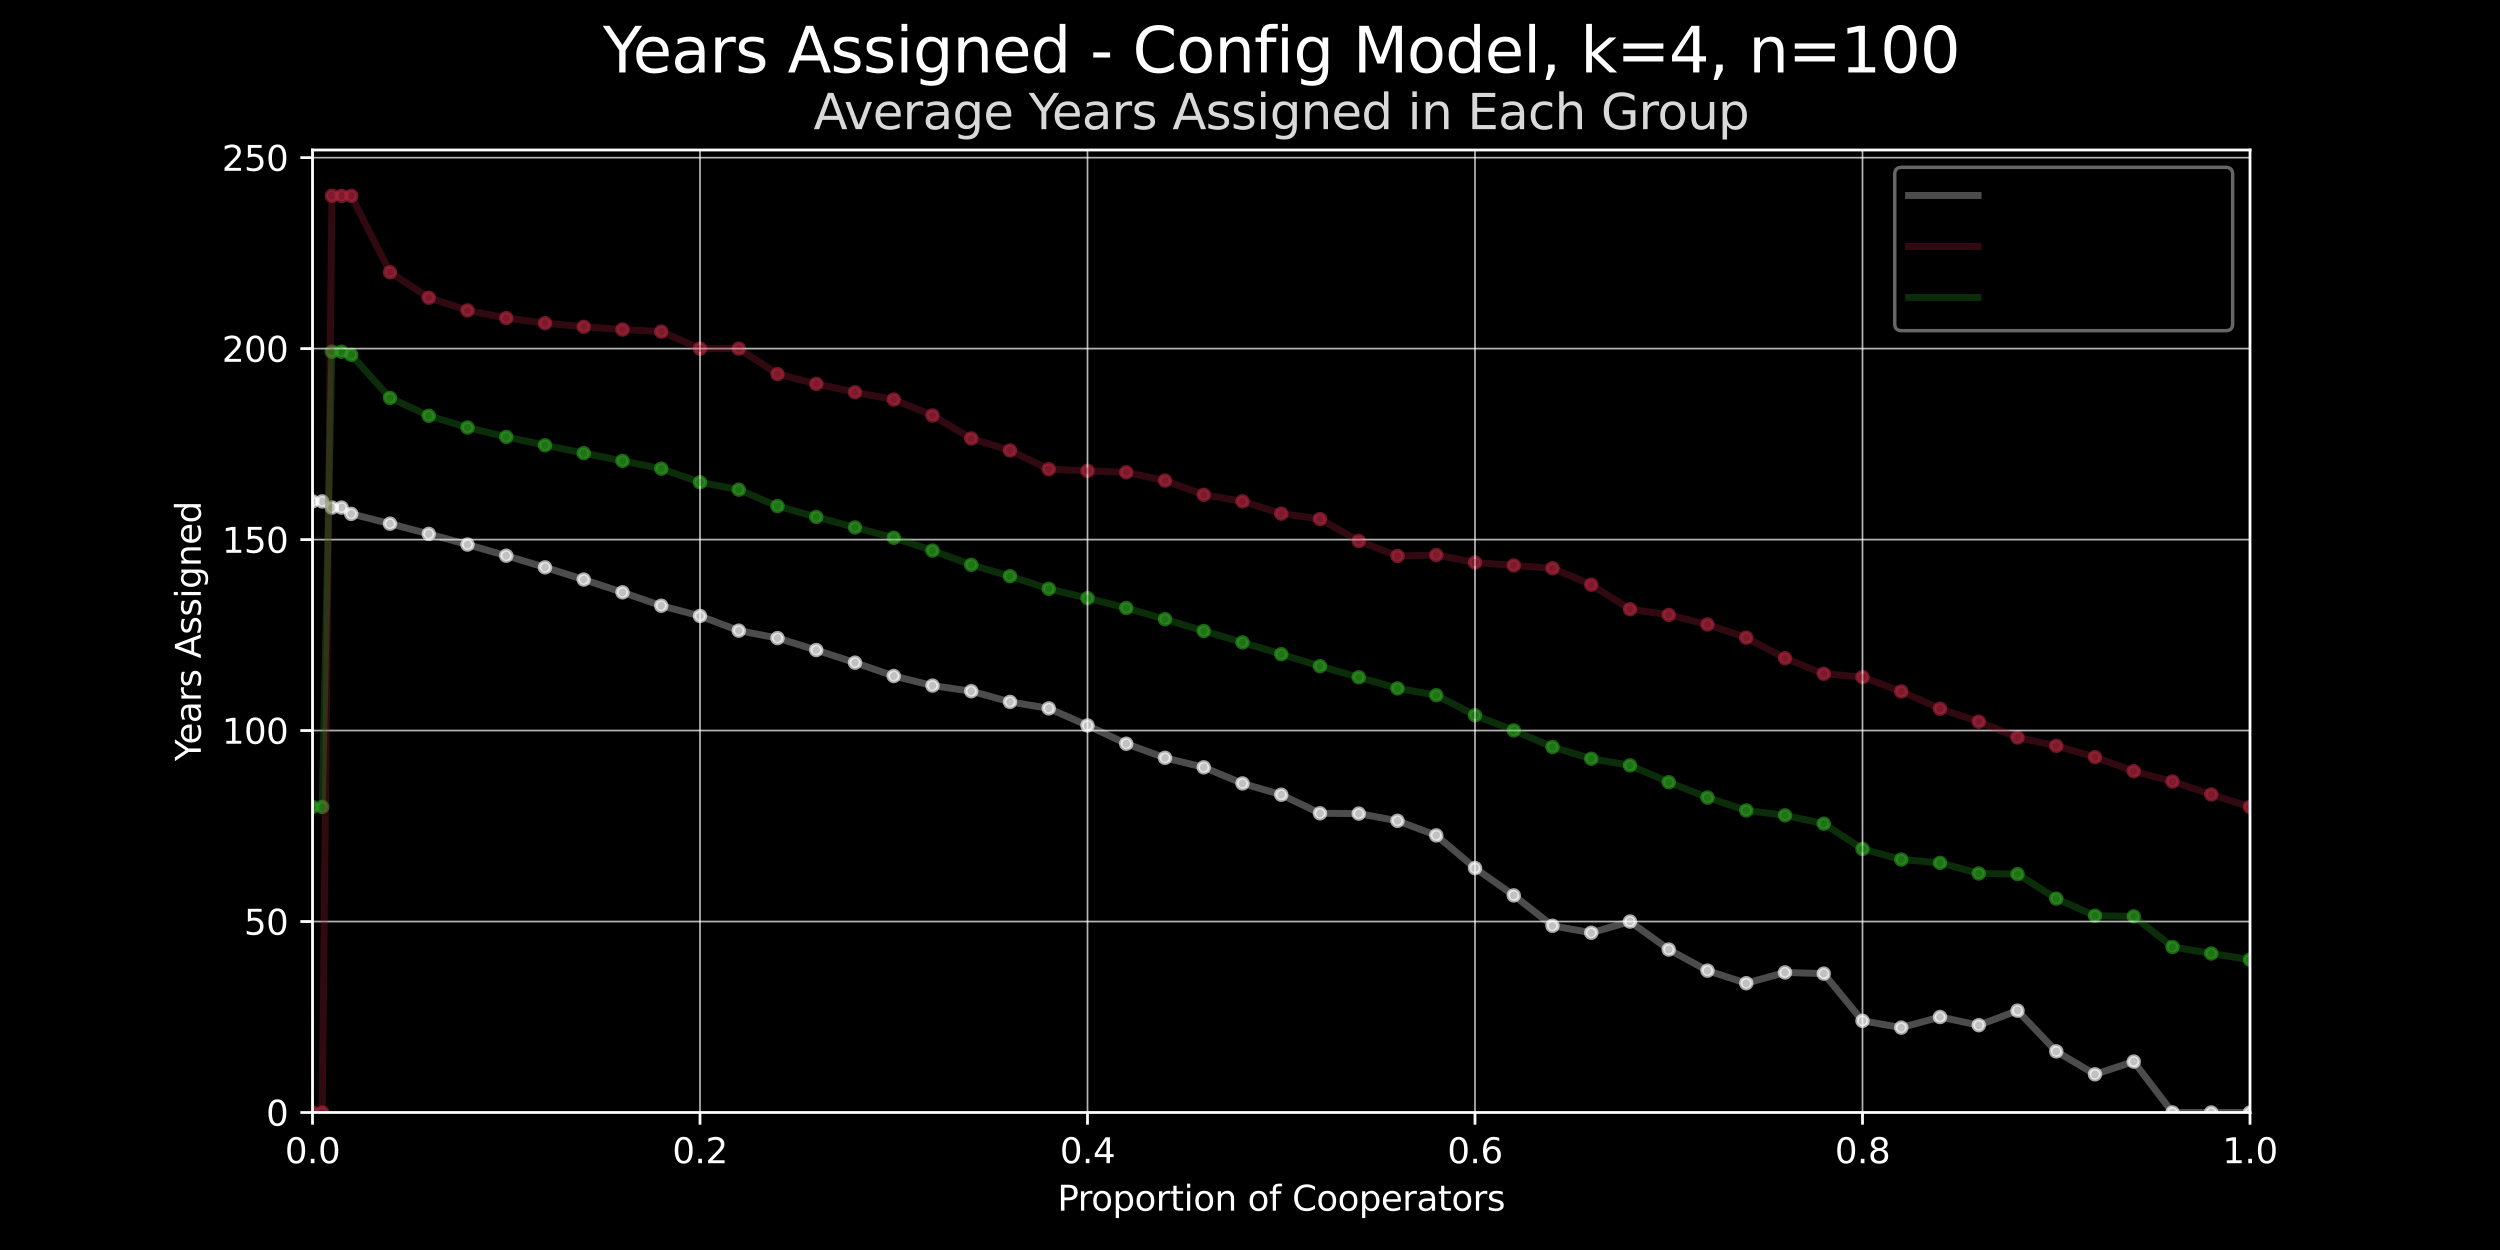 <?xml version="1.0" encoding="utf-8" standalone="no"?>
<!DOCTYPE svg PUBLIC "-//W3C//DTD SVG 1.1//EN"
  "http://www.w3.org/Graphics/SVG/1.1/DTD/svg11.dtd">
<svg xmlns:xlink="http://www.w3.org/1999/xlink" width="720pt" height="360pt" viewBox="0 0 720 360" xmlns="http://www.w3.org/2000/svg" version="1.1">
 <defs>
  <style type="text/css">*{stroke-linejoin: round; stroke-linecap: butt}</style>
 </defs>
 <g id="figure_1">
  <g id="patch_1">
   <path d="M 0 360 
L 720 360 
L 720 0 
L 0 0 
z
"/>
  </g>
  <g id="axes_1">
   <g id="patch_2">
    <path d="M 90 320.4 
L 648 320.4 
L 648 43.2 
L 90 43.2 
z
"/>
   </g>
   <g id="PathCollection_1">
    <defs>
     <path id="m5d6965afd0" d="M 0 1.581 
C 0.419 1.581 0.822 1.415 1.118 1.118 
C 1.415 0.822 1.581 0.419 1.581 0 
C 1.581 -0.419 1.415 -0.822 1.118 -1.118 
C 0.822 -1.415 0.419 -1.581 0 -1.581 
C -0.419 -1.581 -0.822 -1.415 -1.118 -1.118 
C -1.415 -0.822 -1.581 -0.419 -1.581 0 
C -1.581 0.419 -1.415 0.822 -1.118 1.118 
C -0.822 1.415 -0.419 1.581 0 1.581 
z
" style="stroke: #ffffff; stroke-opacity: 0.65"/>
    </defs>
    <g clip-path="url(#p89b8ee396d)">
     <use xlink:href="#m5d6965afd0" x="90" y="144.4" style="fill: #ffffff; fill-opacity: 0.65; stroke: #ffffff; stroke-opacity: 0.65"/>
     <use xlink:href="#m5d6965afd0" x="92.79" y="144.4" style="fill: #ffffff; fill-opacity: 0.65; stroke: #ffffff; stroke-opacity: 0.65"/>
     <use xlink:href="#m5d6965afd0" x="95.58" y="146.178" style="fill: #ffffff; fill-opacity: 0.65; stroke: #ffffff; stroke-opacity: 0.65"/>
     <use xlink:href="#m5d6965afd0" x="98.37" y="146.178" style="fill: #ffffff; fill-opacity: 0.65; stroke: #ffffff; stroke-opacity: 0.65"/>
     <use xlink:href="#m5d6965afd0" x="101.16" y="147.992" style="fill: #ffffff; fill-opacity: 0.65; stroke: #ffffff; stroke-opacity: 0.65"/>
     <use xlink:href="#m5d6965afd0" x="112.32" y="150.817" style="fill: #ffffff; fill-opacity: 0.65; stroke: #ffffff; stroke-opacity: 0.65"/>
     <use xlink:href="#m5d6965afd0" x="123.48" y="153.762" style="fill: #ffffff; fill-opacity: 0.65; stroke: #ffffff; stroke-opacity: 0.65"/>
     <use xlink:href="#m5d6965afd0" x="134.64" y="156.835" style="fill: #ffffff; fill-opacity: 0.65; stroke: #ffffff; stroke-opacity: 0.65"/>
     <use xlink:href="#m5d6965afd0" x="145.8" y="160.044" style="fill: #ffffff; fill-opacity: 0.65; stroke: #ffffff; stroke-opacity: 0.65"/>
     <use xlink:href="#m5d6965afd0" x="156.96" y="163.4" style="fill: #ffffff; fill-opacity: 0.65; stroke: #ffffff; stroke-opacity: 0.65"/>
     <use xlink:href="#m5d6965afd0" x="168.12" y="166.912" style="fill: #ffffff; fill-opacity: 0.65; stroke: #ffffff; stroke-opacity: 0.65"/>
     <use xlink:href="#m5d6965afd0" x="179.28" y="170.59" style="fill: #ffffff; fill-opacity: 0.65; stroke: #ffffff; stroke-opacity: 0.65"/>
     <use xlink:href="#m5d6965afd0" x="190.44" y="174.449" style="fill: #ffffff; fill-opacity: 0.65; stroke: #ffffff; stroke-opacity: 0.65"/>
     <use xlink:href="#m5d6965afd0" x="201.6" y="177.4" style="fill: #ffffff; fill-opacity: 0.65; stroke: #ffffff; stroke-opacity: 0.65"/>
     <use xlink:href="#m5d6965afd0" x="212.76" y="181.631" style="fill: #ffffff; fill-opacity: 0.65; stroke: #ffffff; stroke-opacity: 0.65"/>
     <use xlink:href="#m5d6965afd0" x="223.92" y="183.768" style="fill: #ffffff; fill-opacity: 0.65; stroke: #ffffff; stroke-opacity: 0.65"/>
     <use xlink:href="#m5d6965afd0" x="235.08" y="187.211" style="fill: #ffffff; fill-opacity: 0.65; stroke: #ffffff; stroke-opacity: 0.65"/>
     <use xlink:href="#m5d6965afd0" x="246.24" y="190.844" style="fill: #ffffff; fill-opacity: 0.65; stroke: #ffffff; stroke-opacity: 0.65"/>
     <use xlink:href="#m5d6965afd0" x="257.4" y="194.686" style="fill: #ffffff; fill-opacity: 0.65; stroke: #ffffff; stroke-opacity: 0.65"/>
     <use xlink:href="#m5d6965afd0" x="268.56" y="197.459" style="fill: #ffffff; fill-opacity: 0.65; stroke: #ffffff; stroke-opacity: 0.65"/>
     <use xlink:href="#m5d6965afd0" x="279.72" y="199.067" style="fill: #ffffff; fill-opacity: 0.65; stroke: #ffffff; stroke-opacity: 0.65"/>
     <use xlink:href="#m5d6965afd0" x="290.88" y="202.15" style="fill: #ffffff; fill-opacity: 0.65; stroke: #ffffff; stroke-opacity: 0.65"/>
     <use xlink:href="#m5d6965afd0" x="302.04" y="204.013" style="fill: #ffffff; fill-opacity: 0.65; stroke: #ffffff; stroke-opacity: 0.65"/>
     <use xlink:href="#m5d6965afd0" x="313.2" y="208.933" style="fill: #ffffff; fill-opacity: 0.65; stroke: #ffffff; stroke-opacity: 0.65"/>
     <use xlink:href="#m5d6965afd0" x="324.36" y="214.193" style="fill: #ffffff; fill-opacity: 0.65; stroke: #ffffff; stroke-opacity: 0.65"/>
     <use xlink:href="#m5d6965afd0" x="335.52" y="218.257" style="fill: #ffffff; fill-opacity: 0.65; stroke: #ffffff; stroke-opacity: 0.65"/>
     <use xlink:href="#m5d6965afd0" x="346.68" y="220.993" style="fill: #ffffff; fill-opacity: 0.65; stroke: #ffffff; stroke-opacity: 0.65"/>
     <use xlink:href="#m5d6965afd0" x="357.84" y="225.631" style="fill: #ffffff; fill-opacity: 0.65; stroke: #ffffff; stroke-opacity: 0.65"/>
     <use xlink:href="#m5d6965afd0" x="369" y="228.88" style="fill: #ffffff; fill-opacity: 0.65; stroke: #ffffff; stroke-opacity: 0.65"/>
     <use xlink:href="#m5d6965afd0" x="380.16" y="234.233" style="fill: #ffffff; fill-opacity: 0.65; stroke: #ffffff; stroke-opacity: 0.65"/>
     <use xlink:href="#m5d6965afd0" x="391.32" y="234.313" style="fill: #ffffff; fill-opacity: 0.65; stroke: #ffffff; stroke-opacity: 0.65"/>
     <use xlink:href="#m5d6965afd0" x="402.48" y="236.4" style="fill: #ffffff; fill-opacity: 0.65; stroke: #ffffff; stroke-opacity: 0.65"/>
     <use xlink:href="#m5d6965afd0" x="413.64" y="240.586" style="fill: #ffffff; fill-opacity: 0.65; stroke: #ffffff; stroke-opacity: 0.65"/>
     <use xlink:href="#m5d6965afd0" x="424.8" y="250" style="fill: #ffffff; fill-opacity: 0.65; stroke: #ffffff; stroke-opacity: 0.65"/>
     <use xlink:href="#m5d6965afd0" x="435.96" y="257.874" style="fill: #ffffff; fill-opacity: 0.65; stroke: #ffffff; stroke-opacity: 0.65"/>
     <use xlink:href="#m5d6965afd0" x="447.12" y="266.622" style="fill: #ffffff; fill-opacity: 0.65; stroke: #ffffff; stroke-opacity: 0.65"/>
     <use xlink:href="#m5d6965afd0" x="458.28" y="268.635" style="fill: #ffffff; fill-opacity: 0.65; stroke: #ffffff; stroke-opacity: 0.65"/>
     <use xlink:href="#m5d6965afd0" x="469.44" y="265.4" style="fill: #ffffff; fill-opacity: 0.65; stroke: #ffffff; stroke-opacity: 0.65"/>
     <use xlink:href="#m5d6965afd0" x="480.6" y="273.467" style="fill: #ffffff; fill-opacity: 0.65; stroke: #ffffff; stroke-opacity: 0.65"/>
     <use xlink:href="#m5d6965afd0" x="491.76" y="279.543" style="fill: #ffffff; fill-opacity: 0.65; stroke: #ffffff; stroke-opacity: 0.65"/>
     <use xlink:href="#m5d6965afd0" x="502.92" y="283.169" style="fill: #ffffff; fill-opacity: 0.65; stroke: #ffffff; stroke-opacity: 0.65"/>
     <use xlink:href="#m5d6965afd0" x="514.08" y="280.067" style="fill: #ffffff; fill-opacity: 0.65; stroke: #ffffff; stroke-opacity: 0.65"/>
     <use xlink:href="#m5d6965afd0" x="525.24" y="280.4" style="fill: #ffffff; fill-opacity: 0.65; stroke: #ffffff; stroke-opacity: 0.65"/>
     <use xlink:href="#m5d6965afd0" x="536.4" y="294" style="fill: #ffffff; fill-opacity: 0.65; stroke: #ffffff; stroke-opacity: 0.65"/>
     <use xlink:href="#m5d6965afd0" x="547.56" y="295.956" style="fill: #ffffff; fill-opacity: 0.65; stroke: #ffffff; stroke-opacity: 0.65"/>
     <use xlink:href="#m5d6965afd0" x="558.72" y="292.9" style="fill: #ffffff; fill-opacity: 0.65; stroke: #ffffff; stroke-opacity: 0.65"/>
     <use xlink:href="#m5d6965afd0" x="569.88" y="295.257" style="fill: #ffffff; fill-opacity: 0.65; stroke: #ffffff; stroke-opacity: 0.65"/>
     <use xlink:href="#m5d6965afd0" x="581.04" y="291.067" style="fill: #ffffff; fill-opacity: 0.65; stroke: #ffffff; stroke-opacity: 0.65"/>
     <use xlink:href="#m5d6965afd0" x="592.2" y="302.8" style="fill: #ffffff; fill-opacity: 0.65; stroke: #ffffff; stroke-opacity: 0.65"/>
     <use xlink:href="#m5d6965afd0" x="603.36" y="309.4" style="fill: #ffffff; fill-opacity: 0.65; stroke: #ffffff; stroke-opacity: 0.65"/>
     <use xlink:href="#m5d6965afd0" x="614.52" y="305.733" style="fill: #ffffff; fill-opacity: 0.65; stroke: #ffffff; stroke-opacity: 0.65"/>
     <use xlink:href="#m5d6965afd0" x="625.68" y="320.4" style="fill: #ffffff; fill-opacity: 0.65; stroke: #ffffff; stroke-opacity: 0.65"/>
     <use xlink:href="#m5d6965afd0" x="636.84" y="320.4" style="fill: #ffffff; fill-opacity: 0.65; stroke: #ffffff; stroke-opacity: 0.65"/>
     <use xlink:href="#m5d6965afd0" x="648" y="320.4" style="fill: #ffffff; fill-opacity: 0.65; stroke: #ffffff; stroke-opacity: 0.65"/>
    </g>
   </g>
   <g id="PathCollection_2">
    <defs>
     <path id="m453a76fdaf" d="M 0 1.581 
C 0.419 1.581 0.822 1.415 1.118 1.118 
C 1.415 0.822 1.581 0.419 1.581 0 
C 1.581 -0.419 1.415 -0.822 1.118 -1.118 
C 0.822 -1.415 0.419 -1.581 0 -1.581 
C -0.419 -1.581 -0.822 -1.415 -1.118 -1.118 
C -1.415 -0.822 -1.581 -0.419 -1.581 0 
C -1.581 0.419 -1.415 0.822 -1.118 1.118 
C -0.822 1.415 -0.419 1.581 0 1.581 
z
" style="stroke: #a4243b; stroke-opacity: 0.65"/>
    </defs>
    <g clip-path="url(#p89b8ee396d)">
     <use xlink:href="#m453a76fdaf" x="90" y="320.4" style="fill: #a4243b; fill-opacity: 0.65; stroke: #a4243b; stroke-opacity: 0.65"/>
     <use xlink:href="#m453a76fdaf" x="92.79" y="320.4" style="fill: #a4243b; fill-opacity: 0.65; stroke: #a4243b; stroke-opacity: 0.65"/>
     <use xlink:href="#m453a76fdaf" x="95.58" y="56.4" style="fill: #a4243b; fill-opacity: 0.65; stroke: #a4243b; stroke-opacity: 0.65"/>
     <use xlink:href="#m453a76fdaf" x="98.37" y="56.4" style="fill: #a4243b; fill-opacity: 0.65; stroke: #a4243b; stroke-opacity: 0.65"/>
     <use xlink:href="#m453a76fdaf" x="101.16" y="56.4" style="fill: #a4243b; fill-opacity: 0.65; stroke: #a4243b; stroke-opacity: 0.65"/>
     <use xlink:href="#m453a76fdaf" x="112.32" y="78.4" style="fill: #a4243b; fill-opacity: 0.65; stroke: #a4243b; stroke-opacity: 0.65"/>
     <use xlink:href="#m453a76fdaf" x="123.48" y="85.733" style="fill: #a4243b; fill-opacity: 0.65; stroke: #a4243b; stroke-opacity: 0.65"/>
     <use xlink:href="#m453a76fdaf" x="134.64" y="89.4" style="fill: #a4243b; fill-opacity: 0.65; stroke: #a4243b; stroke-opacity: 0.65"/>
     <use xlink:href="#m453a76fdaf" x="145.8" y="91.6" style="fill: #a4243b; fill-opacity: 0.65; stroke: #a4243b; stroke-opacity: 0.65"/>
     <use xlink:href="#m453a76fdaf" x="156.96" y="93.067" style="fill: #a4243b; fill-opacity: 0.65; stroke: #a4243b; stroke-opacity: 0.65"/>
     <use xlink:href="#m453a76fdaf" x="168.12" y="94.114" style="fill: #a4243b; fill-opacity: 0.65; stroke: #a4243b; stroke-opacity: 0.65"/>
     <use xlink:href="#m453a76fdaf" x="179.28" y="94.9" style="fill: #a4243b; fill-opacity: 0.65; stroke: #a4243b; stroke-opacity: 0.65"/>
     <use xlink:href="#m453a76fdaf" x="190.44" y="95.511" style="fill: #a4243b; fill-opacity: 0.65; stroke: #a4243b; stroke-opacity: 0.65"/>
     <use xlink:href="#m453a76fdaf" x="201.6" y="100.4" style="fill: #a4243b; fill-opacity: 0.65; stroke: #a4243b; stroke-opacity: 0.65"/>
     <use xlink:href="#m453a76fdaf" x="212.76" y="100.4" style="fill: #a4243b; fill-opacity: 0.65; stroke: #a4243b; stroke-opacity: 0.65"/>
     <use xlink:href="#m453a76fdaf" x="223.92" y="107.733" style="fill: #a4243b; fill-opacity: 0.65; stroke: #a4243b; stroke-opacity: 0.65"/>
     <use xlink:href="#m453a76fdaf" x="235.08" y="110.554" style="fill: #a4243b; fill-opacity: 0.65; stroke: #a4243b; stroke-opacity: 0.65"/>
     <use xlink:href="#m453a76fdaf" x="246.24" y="112.971" style="fill: #a4243b; fill-opacity: 0.65; stroke: #a4243b; stroke-opacity: 0.65"/>
     <use xlink:href="#m453a76fdaf" x="257.4" y="115.067" style="fill: #a4243b; fill-opacity: 0.65; stroke: #a4243b; stroke-opacity: 0.65"/>
     <use xlink:href="#m453a76fdaf" x="268.56" y="119.65" style="fill: #a4243b; fill-opacity: 0.65; stroke: #a4243b; stroke-opacity: 0.65"/>
     <use xlink:href="#m453a76fdaf" x="279.72" y="126.282" style="fill: #a4243b; fill-opacity: 0.65; stroke: #a4243b; stroke-opacity: 0.65"/>
     <use xlink:href="#m453a76fdaf" x="290.88" y="129.733" style="fill: #a4243b; fill-opacity: 0.65; stroke: #a4243b; stroke-opacity: 0.65"/>
     <use xlink:href="#m453a76fdaf" x="302.04" y="135.137" style="fill: #a4243b; fill-opacity: 0.65; stroke: #a4243b; stroke-opacity: 0.65"/>
     <use xlink:href="#m453a76fdaf" x="313.2" y="135.6" style="fill: #a4243b; fill-opacity: 0.65; stroke: #a4243b; stroke-opacity: 0.65"/>
     <use xlink:href="#m453a76fdaf" x="324.36" y="136.019" style="fill: #a4243b; fill-opacity: 0.65; stroke: #a4243b; stroke-opacity: 0.65"/>
     <use xlink:href="#m453a76fdaf" x="335.52" y="138.4" style="fill: #a4243b; fill-opacity: 0.65; stroke: #a4243b; stroke-opacity: 0.65"/>
     <use xlink:href="#m453a76fdaf" x="346.68" y="142.487" style="fill: #a4243b; fill-opacity: 0.65; stroke: #a4243b; stroke-opacity: 0.65"/>
     <use xlink:href="#m453a76fdaf" x="357.84" y="144.4" style="fill: #a4243b; fill-opacity: 0.65; stroke: #a4243b; stroke-opacity: 0.65"/>
     <use xlink:href="#m453a76fdaf" x="369" y="147.92" style="fill: #a4243b; fill-opacity: 0.65; stroke: #a4243b; stroke-opacity: 0.65"/>
     <use xlink:href="#m453a76fdaf" x="380.16" y="149.477" style="fill: #a4243b; fill-opacity: 0.65; stroke: #a4243b; stroke-opacity: 0.65"/>
     <use xlink:href="#m453a76fdaf" x="391.32" y="155.807" style="fill: #a4243b; fill-opacity: 0.65; stroke: #a4243b; stroke-opacity: 0.65"/>
     <use xlink:href="#m453a76fdaf" x="402.48" y="160.114" style="fill: #a4243b; fill-opacity: 0.65; stroke: #a4243b; stroke-opacity: 0.65"/>
     <use xlink:href="#m453a76fdaf" x="413.64" y="159.839" style="fill: #a4243b; fill-opacity: 0.65; stroke: #a4243b; stroke-opacity: 0.65"/>
     <use xlink:href="#m453a76fdaf" x="424.8" y="162" style="fill: #a4243b; fill-opacity: 0.65; stroke: #a4243b; stroke-opacity: 0.65"/>
     <use xlink:href="#m453a76fdaf" x="435.96" y="162.852" style="fill: #a4243b; fill-opacity: 0.65; stroke: #a4243b; stroke-opacity: 0.65"/>
     <use xlink:href="#m453a76fdaf" x="447.12" y="163.65" style="fill: #a4243b; fill-opacity: 0.65; stroke: #a4243b; stroke-opacity: 0.65"/>
     <use xlink:href="#m453a76fdaf" x="458.28" y="168.4" style="fill: #a4243b; fill-opacity: 0.65; stroke: #a4243b; stroke-opacity: 0.65"/>
     <use xlink:href="#m453a76fdaf" x="469.44" y="175.459" style="fill: #a4243b; fill-opacity: 0.65; stroke: #a4243b; stroke-opacity: 0.65"/>
     <use xlink:href="#m453a76fdaf" x="480.6" y="177.086" style="fill: #a4243b; fill-opacity: 0.65; stroke: #a4243b; stroke-opacity: 0.65"/>
     <use xlink:href="#m453a76fdaf" x="491.76" y="179.844" style="fill: #a4243b; fill-opacity: 0.65; stroke: #a4243b; stroke-opacity: 0.65"/>
     <use xlink:href="#m453a76fdaf" x="502.92" y="183.643" style="fill: #a4243b; fill-opacity: 0.65; stroke: #a4243b; stroke-opacity: 0.65"/>
     <use xlink:href="#m453a76fdaf" x="514.08" y="189.558" style="fill: #a4243b; fill-opacity: 0.65; stroke: #a4243b; stroke-opacity: 0.65"/>
     <use xlink:href="#m453a76fdaf" x="525.24" y="194.041" style="fill: #a4243b; fill-opacity: 0.65; stroke: #a4243b; stroke-opacity: 0.65"/>
     <use xlink:href="#m453a76fdaf" x="536.4" y="195" style="fill: #a4243b; fill-opacity: 0.65; stroke: #a4243b; stroke-opacity: 0.65"/>
     <use xlink:href="#m453a76fdaf" x="547.56" y="199.132" style="fill: #a4243b; fill-opacity: 0.65; stroke: #a4243b; stroke-opacity: 0.65"/>
     <use xlink:href="#m453a76fdaf" x="558.72" y="204.114" style="fill: #a4243b; fill-opacity: 0.65; stroke: #a4243b; stroke-opacity: 0.65"/>
     <use xlink:href="#m453a76fdaf" x="569.88" y="207.842" style="fill: #a4243b; fill-opacity: 0.65; stroke: #a4243b; stroke-opacity: 0.65"/>
     <use xlink:href="#m453a76fdaf" x="581.04" y="212.4" style="fill: #a4243b; fill-opacity: 0.65; stroke: #a4243b; stroke-opacity: 0.65"/>
     <use xlink:href="#m453a76fdaf" x="592.2" y="214.8" style="fill: #a4243b; fill-opacity: 0.65; stroke: #a4243b; stroke-opacity: 0.65"/>
     <use xlink:href="#m453a76fdaf" x="603.36" y="218.052" style="fill: #a4243b; fill-opacity: 0.65; stroke: #a4243b; stroke-opacity: 0.65"/>
     <use xlink:href="#m453a76fdaf" x="614.52" y="222.102" style="fill: #a4243b; fill-opacity: 0.65; stroke: #a4243b; stroke-opacity: 0.65"/>
     <use xlink:href="#m453a76fdaf" x="625.68" y="225.067" style="fill: #a4243b; fill-opacity: 0.65; stroke: #a4243b; stroke-opacity: 0.65"/>
     <use xlink:href="#m453a76fdaf" x="636.84" y="228.808" style="fill: #a4243b; fill-opacity: 0.65; stroke: #a4243b; stroke-opacity: 0.65"/>
     <use xlink:href="#m453a76fdaf" x="648" y="232.4" style="fill: #a4243b; fill-opacity: 0.65; stroke: #a4243b; stroke-opacity: 0.65"/>
    </g>
   </g>
   <g id="PathCollection_3">
    <defs>
     <path id="m2e032d2f79" d="M 0 1.581 
C 0.419 1.581 0.822 1.415 1.118 1.118 
C 1.415 0.822 1.581 0.419 1.581 0 
C 1.581 -0.419 1.415 -0.822 1.118 -1.118 
C 0.822 -1.415 0.419 -1.581 0 -1.581 
C -0.419 -1.581 -0.822 -1.415 -1.118 -1.118 
C -1.415 -0.822 -1.581 -0.419 -1.581 0 
C -1.581 0.419 -1.415 0.822 -1.118 1.118 
C -0.822 1.415 -0.419 1.581 0 1.581 
z
" style="stroke: #2b9720; stroke-opacity: 0.65"/>
    </defs>
    <g clip-path="url(#p89b8ee396d)">
     <use xlink:href="#m2e032d2f79" x="90" y="232.4" style="fill: #2b9720; fill-opacity: 0.65; stroke: #2b9720; stroke-opacity: 0.65"/>
     <use xlink:href="#m2e032d2f79" x="92.79" y="232.4" style="fill: #2b9720; fill-opacity: 0.65; stroke: #2b9720; stroke-opacity: 0.65"/>
     <use xlink:href="#m2e032d2f79" x="95.58" y="101.289" style="fill: #2b9720; fill-opacity: 0.65; stroke: #2b9720; stroke-opacity: 0.65"/>
     <use xlink:href="#m2e032d2f79" x="98.37" y="101.289" style="fill: #2b9720; fill-opacity: 0.65; stroke: #2b9720; stroke-opacity: 0.65"/>
     <use xlink:href="#m2e032d2f79" x="101.16" y="102.196" style="fill: #2b9720; fill-opacity: 0.65; stroke: #2b9720; stroke-opacity: 0.65"/>
     <use xlink:href="#m2e032d2f79" x="112.32" y="114.608" style="fill: #2b9720; fill-opacity: 0.65; stroke: #2b9720; stroke-opacity: 0.65"/>
     <use xlink:href="#m2e032d2f79" x="123.48" y="119.748" style="fill: #2b9720; fill-opacity: 0.65; stroke: #2b9720; stroke-opacity: 0.65"/>
     <use xlink:href="#m2e032d2f79" x="134.64" y="123.117" style="fill: #2b9720; fill-opacity: 0.65; stroke: #2b9720; stroke-opacity: 0.65"/>
     <use xlink:href="#m2e032d2f79" x="145.8" y="125.822" style="fill: #2b9720; fill-opacity: 0.65; stroke: #2b9720; stroke-opacity: 0.65"/>
     <use xlink:href="#m2e032d2f79" x="156.96" y="128.233" style="fill: #2b9720; fill-opacity: 0.65; stroke: #2b9720; stroke-opacity: 0.65"/>
     <use xlink:href="#m2e032d2f79" x="168.12" y="130.513" style="fill: #2b9720; fill-opacity: 0.65; stroke: #2b9720; stroke-opacity: 0.65"/>
     <use xlink:href="#m2e032d2f79" x="179.28" y="132.745" style="fill: #2b9720; fill-opacity: 0.65; stroke: #2b9720; stroke-opacity: 0.65"/>
     <use xlink:href="#m2e032d2f79" x="190.44" y="134.98" style="fill: #2b9720; fill-opacity: 0.65; stroke: #2b9720; stroke-opacity: 0.65"/>
     <use xlink:href="#m2e032d2f79" x="201.6" y="138.9" style="fill: #2b9720; fill-opacity: 0.65; stroke: #2b9720; stroke-opacity: 0.65"/>
     <use xlink:href="#m2e032d2f79" x="212.76" y="141.015" style="fill: #2b9720; fill-opacity: 0.65; stroke: #2b9720; stroke-opacity: 0.65"/>
     <use xlink:href="#m2e032d2f79" x="223.92" y="145.751" style="fill: #2b9720; fill-opacity: 0.65; stroke: #2b9720; stroke-opacity: 0.65"/>
     <use xlink:href="#m2e032d2f79" x="235.08" y="148.882" style="fill: #2b9720; fill-opacity: 0.65; stroke: #2b9720; stroke-opacity: 0.65"/>
     <use xlink:href="#m2e032d2f79" x="246.24" y="151.908" style="fill: #2b9720; fill-opacity: 0.65; stroke: #2b9720; stroke-opacity: 0.65"/>
     <use xlink:href="#m2e032d2f79" x="257.4" y="154.876" style="fill: #2b9720; fill-opacity: 0.65; stroke: #2b9720; stroke-opacity: 0.65"/>
     <use xlink:href="#m2e032d2f79" x="268.56" y="158.554" style="fill: #2b9720; fill-opacity: 0.65; stroke: #2b9720; stroke-opacity: 0.65"/>
     <use xlink:href="#m2e032d2f79" x="279.72" y="162.675" style="fill: #2b9720; fill-opacity: 0.65; stroke: #2b9720; stroke-opacity: 0.65"/>
     <use xlink:href="#m2e032d2f79" x="290.88" y="165.942" style="fill: #2b9720; fill-opacity: 0.65; stroke: #2b9720; stroke-opacity: 0.65"/>
     <use xlink:href="#m2e032d2f79" x="302.04" y="169.575" style="fill: #2b9720; fill-opacity: 0.65; stroke: #2b9720; stroke-opacity: 0.65"/>
     <use xlink:href="#m2e032d2f79" x="313.2" y="172.267" style="fill: #2b9720; fill-opacity: 0.65; stroke: #2b9720; stroke-opacity: 0.65"/>
     <use xlink:href="#m2e032d2f79" x="324.36" y="175.106" style="fill: #2b9720; fill-opacity: 0.65; stroke: #2b9720; stroke-opacity: 0.65"/>
     <use xlink:href="#m2e032d2f79" x="335.52" y="178.329" style="fill: #2b9720; fill-opacity: 0.65; stroke: #2b9720; stroke-opacity: 0.65"/>
     <use xlink:href="#m2e032d2f79" x="346.68" y="181.74" style="fill: #2b9720; fill-opacity: 0.65; stroke: #2b9720; stroke-opacity: 0.65"/>
     <use xlink:href="#m2e032d2f79" x="357.84" y="185.015" style="fill: #2b9720; fill-opacity: 0.65; stroke: #2b9720; stroke-opacity: 0.65"/>
     <use xlink:href="#m2e032d2f79" x="369" y="188.4" style="fill: #2b9720; fill-opacity: 0.65; stroke: #2b9720; stroke-opacity: 0.65"/>
     <use xlink:href="#m2e032d2f79" x="380.16" y="191.855" style="fill: #2b9720; fill-opacity: 0.65; stroke: #2b9720; stroke-opacity: 0.65"/>
     <use xlink:href="#m2e032d2f79" x="391.32" y="195.06" style="fill: #2b9720; fill-opacity: 0.65; stroke: #2b9720; stroke-opacity: 0.65"/>
     <use xlink:href="#m2e032d2f79" x="402.48" y="198.257" style="fill: #2b9720; fill-opacity: 0.65; stroke: #2b9720; stroke-opacity: 0.65"/>
     <use xlink:href="#m2e032d2f79" x="413.64" y="200.212" style="fill: #2b9720; fill-opacity: 0.65; stroke: #2b9720; stroke-opacity: 0.65"/>
     <use xlink:href="#m2e032d2f79" x="424.8" y="206" style="fill: #2b9720; fill-opacity: 0.65; stroke: #2b9720; stroke-opacity: 0.65"/>
     <use xlink:href="#m2e032d2f79" x="435.96" y="210.363" style="fill: #2b9720; fill-opacity: 0.65; stroke: #2b9720; stroke-opacity: 0.65"/>
     <use xlink:href="#m2e032d2f79" x="447.12" y="215.136" style="fill: #2b9720; fill-opacity: 0.65; stroke: #2b9720; stroke-opacity: 0.65"/>
     <use xlink:href="#m2e032d2f79" x="458.28" y="218.518" style="fill: #2b9720; fill-opacity: 0.65; stroke: #2b9720; stroke-opacity: 0.65"/>
     <use xlink:href="#m2e032d2f79" x="469.44" y="220.429" style="fill: #2b9720; fill-opacity: 0.65; stroke: #2b9720; stroke-opacity: 0.65"/>
     <use xlink:href="#m2e032d2f79" x="480.6" y="225.276" style="fill: #2b9720; fill-opacity: 0.65; stroke: #2b9720; stroke-opacity: 0.65"/>
     <use xlink:href="#m2e032d2f79" x="491.76" y="229.694" style="fill: #2b9720; fill-opacity: 0.65; stroke: #2b9720; stroke-opacity: 0.65"/>
     <use xlink:href="#m2e032d2f79" x="502.92" y="233.406" style="fill: #2b9720; fill-opacity: 0.65; stroke: #2b9720; stroke-opacity: 0.65"/>
     <use xlink:href="#m2e032d2f79" x="514.08" y="234.812" style="fill: #2b9720; fill-opacity: 0.65; stroke: #2b9720; stroke-opacity: 0.65"/>
     <use xlink:href="#m2e032d2f79" x="525.24" y="237.221" style="fill: #2b9720; fill-opacity: 0.65; stroke: #2b9720; stroke-opacity: 0.65"/>
     <use xlink:href="#m2e032d2f79" x="536.4" y="244.5" style="fill: #2b9720; fill-opacity: 0.65; stroke: #2b9720; stroke-opacity: 0.65"/>
     <use xlink:href="#m2e032d2f79" x="547.56" y="247.544" style="fill: #2b9720; fill-opacity: 0.65; stroke: #2b9720; stroke-opacity: 0.65"/>
     <use xlink:href="#m2e032d2f79" x="558.72" y="248.507" style="fill: #2b9720; fill-opacity: 0.65; stroke: #2b9720; stroke-opacity: 0.65"/>
     <use xlink:href="#m2e032d2f79" x="569.88" y="251.55" style="fill: #2b9720; fill-opacity: 0.65; stroke: #2b9720; stroke-opacity: 0.65"/>
     <use xlink:href="#m2e032d2f79" x="581.04" y="251.733" style="fill: #2b9720; fill-opacity: 0.65; stroke: #2b9720; stroke-opacity: 0.65"/>
     <use xlink:href="#m2e032d2f79" x="592.2" y="258.8" style="fill: #2b9720; fill-opacity: 0.65; stroke: #2b9720; stroke-opacity: 0.65"/>
     <use xlink:href="#m2e032d2f79" x="603.36" y="263.726" style="fill: #2b9720; fill-opacity: 0.65; stroke: #2b9720; stroke-opacity: 0.65"/>
     <use xlink:href="#m2e032d2f79" x="614.52" y="263.918" style="fill: #2b9720; fill-opacity: 0.65; stroke: #2b9720; stroke-opacity: 0.65"/>
     <use xlink:href="#m2e032d2f79" x="625.68" y="272.733" style="fill: #2b9720; fill-opacity: 0.65; stroke: #2b9720; stroke-opacity: 0.65"/>
     <use xlink:href="#m2e032d2f79" x="636.84" y="274.604" style="fill: #2b9720; fill-opacity: 0.65; stroke: #2b9720; stroke-opacity: 0.65"/>
     <use xlink:href="#m2e032d2f79" x="648" y="276.4" style="fill: #2b9720; fill-opacity: 0.65; stroke: #2b9720; stroke-opacity: 0.65"/>
    </g>
   </g>
   <g id="matplotlib.axis_1">
    <g id="xtick_1">
     <g id="line2d_1">
      <path d="M 90 320.4 
L 90 43.2 
" clip-path="url(#p89b8ee396d)" style="fill: none; stroke: #ffffff; stroke-opacity: 0.7; stroke-width: 0.5; stroke-linecap: square"/>
     </g>
     <g id="line2d_2">
      <defs>
       <path id="mb7b08da254" d="M 0 0 
L 0 3.5 
" style="stroke: #ffffff; stroke-width: 0.8"/>
      </defs>
      <g>
       <use xlink:href="#mb7b08da254" x="90" y="320.4" style="fill: #ffffff; stroke: #ffffff; stroke-width: 0.8"/>
      </g>
     </g>
     <g id="text_1">
      <!-- 0.0 -->
      <g style="fill: #ffffff" transform="translate(82.048 334.998) scale(0.1 -0.1)">
       <defs>
        <path id="DejaVuSans-30" d="M 2034 4250 
Q 1547 4250 1301 3770 
Q 1056 3291 1056 2328 
Q 1056 1369 1301 889 
Q 1547 409 2034 409 
Q 2525 409 2770 889 
Q 3016 1369 3016 2328 
Q 3016 3291 2770 3770 
Q 2525 4250 2034 4250 
z
M 2034 4750 
Q 2819 4750 3233 4129 
Q 3647 3509 3647 2328 
Q 3647 1150 3233 529 
Q 2819 -91 2034 -91 
Q 1250 -91 836 529 
Q 422 1150 422 2328 
Q 422 3509 836 4129 
Q 1250 4750 2034 4750 
z
" transform="scale(0.016)"/>
        <path id="DejaVuSans-2e" d="M 684 794 
L 1344 794 
L 1344 0 
L 684 0 
L 684 794 
z
" transform="scale(0.016)"/>
       </defs>
       <use xlink:href="#DejaVuSans-30"/>
       <use xlink:href="#DejaVuSans-2e" x="63.623"/>
       <use xlink:href="#DejaVuSans-30" x="95.41"/>
      </g>
     </g>
    </g>
    <g id="xtick_2">
     <g id="line2d_3">
      <path d="M 201.6 320.4 
L 201.6 43.2 
" clip-path="url(#p89b8ee396d)" style="fill: none; stroke: #ffffff; stroke-opacity: 0.7; stroke-width: 0.5; stroke-linecap: square"/>
     </g>
     <g id="line2d_4">
      <g>
       <use xlink:href="#mb7b08da254" x="201.6" y="320.4" style="fill: #ffffff; stroke: #ffffff; stroke-width: 0.8"/>
      </g>
     </g>
     <g id="text_2">
      <!-- 0.2 -->
      <g style="fill: #ffffff" transform="translate(193.648 334.998) scale(0.1 -0.1)">
       <defs>
        <path id="DejaVuSans-32" d="M 1228 531 
L 3431 531 
L 3431 0 
L 469 0 
L 469 531 
Q 828 903 1448 1529 
Q 2069 2156 2228 2338 
Q 2531 2678 2651 2914 
Q 2772 3150 2772 3378 
Q 2772 3750 2511 3984 
Q 2250 4219 1831 4219 
Q 1534 4219 1204 4116 
Q 875 4013 500 3803 
L 500 4441 
Q 881 4594 1212 4672 
Q 1544 4750 1819 4750 
Q 2544 4750 2975 4387 
Q 3406 4025 3406 3419 
Q 3406 3131 3298 2873 
Q 3191 2616 2906 2266 
Q 2828 2175 2409 1742 
Q 1991 1309 1228 531 
z
" transform="scale(0.016)"/>
       </defs>
       <use xlink:href="#DejaVuSans-30"/>
       <use xlink:href="#DejaVuSans-2e" x="63.623"/>
       <use xlink:href="#DejaVuSans-32" x="95.41"/>
      </g>
     </g>
    </g>
    <g id="xtick_3">
     <g id="line2d_5">
      <path d="M 313.2 320.4 
L 313.2 43.2 
" clip-path="url(#p89b8ee396d)" style="fill: none; stroke: #ffffff; stroke-opacity: 0.7; stroke-width: 0.5; stroke-linecap: square"/>
     </g>
     <g id="line2d_6">
      <g>
       <use xlink:href="#mb7b08da254" x="313.2" y="320.4" style="fill: #ffffff; stroke: #ffffff; stroke-width: 0.8"/>
      </g>
     </g>
     <g id="text_3">
      <!-- 0.4 -->
      <g style="fill: #ffffff" transform="translate(305.248 334.998) scale(0.1 -0.1)">
       <defs>
        <path id="DejaVuSans-34" d="M 2419 4116 
L 825 1625 
L 2419 1625 
L 2419 4116 
z
M 2253 4666 
L 3047 4666 
L 3047 1625 
L 3713 1625 
L 3713 1100 
L 3047 1100 
L 3047 0 
L 2419 0 
L 2419 1100 
L 313 1100 
L 313 1709 
L 2253 4666 
z
" transform="scale(0.016)"/>
       </defs>
       <use xlink:href="#DejaVuSans-30"/>
       <use xlink:href="#DejaVuSans-2e" x="63.623"/>
       <use xlink:href="#DejaVuSans-34" x="95.41"/>
      </g>
     </g>
    </g>
    <g id="xtick_4">
     <g id="line2d_7">
      <path d="M 424.8 320.4 
L 424.8 43.2 
" clip-path="url(#p89b8ee396d)" style="fill: none; stroke: #ffffff; stroke-opacity: 0.7; stroke-width: 0.5; stroke-linecap: square"/>
     </g>
     <g id="line2d_8">
      <g>
       <use xlink:href="#mb7b08da254" x="424.8" y="320.4" style="fill: #ffffff; stroke: #ffffff; stroke-width: 0.8"/>
      </g>
     </g>
     <g id="text_4">
      <!-- 0.6 -->
      <g style="fill: #ffffff" transform="translate(416.848 334.998) scale(0.1 -0.1)">
       <defs>
        <path id="DejaVuSans-36" d="M 2113 2584 
Q 1688 2584 1439 2293 
Q 1191 2003 1191 1497 
Q 1191 994 1439 701 
Q 1688 409 2113 409 
Q 2538 409 2786 701 
Q 3034 994 3034 1497 
Q 3034 2003 2786 2293 
Q 2538 2584 2113 2584 
z
M 3366 4563 
L 3366 3988 
Q 3128 4100 2886 4159 
Q 2644 4219 2406 4219 
Q 1781 4219 1451 3797 
Q 1122 3375 1075 2522 
Q 1259 2794 1537 2939 
Q 1816 3084 2150 3084 
Q 2853 3084 3261 2657 
Q 3669 2231 3669 1497 
Q 3669 778 3244 343 
Q 2819 -91 2113 -91 
Q 1303 -91 875 529 
Q 447 1150 447 2328 
Q 447 3434 972 4092 
Q 1497 4750 2381 4750 
Q 2619 4750 2861 4703 
Q 3103 4656 3366 4563 
z
" transform="scale(0.016)"/>
       </defs>
       <use xlink:href="#DejaVuSans-30"/>
       <use xlink:href="#DejaVuSans-2e" x="63.623"/>
       <use xlink:href="#DejaVuSans-36" x="95.41"/>
      </g>
     </g>
    </g>
    <g id="xtick_5">
     <g id="line2d_9">
      <path d="M 536.4 320.4 
L 536.4 43.2 
" clip-path="url(#p89b8ee396d)" style="fill: none; stroke: #ffffff; stroke-opacity: 0.7; stroke-width: 0.5; stroke-linecap: square"/>
     </g>
     <g id="line2d_10">
      <g>
       <use xlink:href="#mb7b08da254" x="536.4" y="320.4" style="fill: #ffffff; stroke: #ffffff; stroke-width: 0.8"/>
      </g>
     </g>
     <g id="text_5">
      <!-- 0.8 -->
      <g style="fill: #ffffff" transform="translate(528.448 334.998) scale(0.1 -0.1)">
       <defs>
        <path id="DejaVuSans-38" d="M 2034 2216 
Q 1584 2216 1326 1975 
Q 1069 1734 1069 1313 
Q 1069 891 1326 650 
Q 1584 409 2034 409 
Q 2484 409 2743 651 
Q 3003 894 3003 1313 
Q 3003 1734 2745 1975 
Q 2488 2216 2034 2216 
z
M 1403 2484 
Q 997 2584 770 2862 
Q 544 3141 544 3541 
Q 544 4100 942 4425 
Q 1341 4750 2034 4750 
Q 2731 4750 3128 4425 
Q 3525 4100 3525 3541 
Q 3525 3141 3298 2862 
Q 3072 2584 2669 2484 
Q 3125 2378 3379 2068 
Q 3634 1759 3634 1313 
Q 3634 634 3220 271 
Q 2806 -91 2034 -91 
Q 1263 -91 848 271 
Q 434 634 434 1313 
Q 434 1759 690 2068 
Q 947 2378 1403 2484 
z
M 1172 3481 
Q 1172 3119 1398 2916 
Q 1625 2713 2034 2713 
Q 2441 2713 2670 2916 
Q 2900 3119 2900 3481 
Q 2900 3844 2670 4047 
Q 2441 4250 2034 4250 
Q 1625 4250 1398 4047 
Q 1172 3844 1172 3481 
z
" transform="scale(0.016)"/>
       </defs>
       <use xlink:href="#DejaVuSans-30"/>
       <use xlink:href="#DejaVuSans-2e" x="63.623"/>
       <use xlink:href="#DejaVuSans-38" x="95.41"/>
      </g>
     </g>
    </g>
    <g id="xtick_6">
     <g id="line2d_11">
      <path d="M 648 320.4 
L 648 43.2 
" clip-path="url(#p89b8ee396d)" style="fill: none; stroke: #ffffff; stroke-opacity: 0.7; stroke-width: 0.5; stroke-linecap: square"/>
     </g>
     <g id="line2d_12">
      <g>
       <use xlink:href="#mb7b08da254" x="648" y="320.4" style="fill: #ffffff; stroke: #ffffff; stroke-width: 0.8"/>
      </g>
     </g>
     <g id="text_6">
      <!-- 1.0 -->
      <g style="fill: #ffffff" transform="translate(640.048 334.998) scale(0.1 -0.1)">
       <defs>
        <path id="DejaVuSans-31" d="M 794 531 
L 1825 531 
L 1825 4091 
L 703 3866 
L 703 4441 
L 1819 4666 
L 2450 4666 
L 2450 531 
L 3481 531 
L 3481 0 
L 794 0 
L 794 531 
z
" transform="scale(0.016)"/>
       </defs>
       <use xlink:href="#DejaVuSans-31"/>
       <use xlink:href="#DejaVuSans-2e" x="63.623"/>
       <use xlink:href="#DejaVuSans-30" x="95.41"/>
      </g>
     </g>
    </g>
    <g id="text_7">
     <!-- Proportion of Cooperators -->
     <g style="fill: #ffffff" transform="translate(304.546 348.677) scale(0.1 -0.1)">
      <defs>
       <path id="DejaVuSans-50" d="M 1259 4147 
L 1259 2394 
L 2053 2394 
Q 2494 2394 2734 2622 
Q 2975 2850 2975 3272 
Q 2975 3691 2734 3919 
Q 2494 4147 2053 4147 
L 1259 4147 
z
M 628 4666 
L 2053 4666 
Q 2838 4666 3239 4311 
Q 3641 3956 3641 3272 
Q 3641 2581 3239 2228 
Q 2838 1875 2053 1875 
L 1259 1875 
L 1259 0 
L 628 0 
L 628 4666 
z
" transform="scale(0.016)"/>
       <path id="DejaVuSans-72" d="M 2631 2963 
Q 2534 3019 2420 3045 
Q 2306 3072 2169 3072 
Q 1681 3072 1420 2755 
Q 1159 2438 1159 1844 
L 1159 0 
L 581 0 
L 581 3500 
L 1159 3500 
L 1159 2956 
Q 1341 3275 1631 3429 
Q 1922 3584 2338 3584 
Q 2397 3584 2469 3576 
Q 2541 3569 2628 3553 
L 2631 2963 
z
" transform="scale(0.016)"/>
       <path id="DejaVuSans-6f" d="M 1959 3097 
Q 1497 3097 1228 2736 
Q 959 2375 959 1747 
Q 959 1119 1226 758 
Q 1494 397 1959 397 
Q 2419 397 2687 759 
Q 2956 1122 2956 1747 
Q 2956 2369 2687 2733 
Q 2419 3097 1959 3097 
z
M 1959 3584 
Q 2709 3584 3137 3096 
Q 3566 2609 3566 1747 
Q 3566 888 3137 398 
Q 2709 -91 1959 -91 
Q 1206 -91 779 398 
Q 353 888 353 1747 
Q 353 2609 779 3096 
Q 1206 3584 1959 3584 
z
" transform="scale(0.016)"/>
       <path id="DejaVuSans-70" d="M 1159 525 
L 1159 -1331 
L 581 -1331 
L 581 3500 
L 1159 3500 
L 1159 2969 
Q 1341 3281 1617 3432 
Q 1894 3584 2278 3584 
Q 2916 3584 3314 3078 
Q 3713 2572 3713 1747 
Q 3713 922 3314 415 
Q 2916 -91 2278 -91 
Q 1894 -91 1617 61 
Q 1341 213 1159 525 
z
M 3116 1747 
Q 3116 2381 2855 2742 
Q 2594 3103 2138 3103 
Q 1681 3103 1420 2742 
Q 1159 2381 1159 1747 
Q 1159 1113 1420 752 
Q 1681 391 2138 391 
Q 2594 391 2855 752 
Q 3116 1113 3116 1747 
z
" transform="scale(0.016)"/>
       <path id="DejaVuSans-74" d="M 1172 4494 
L 1172 3500 
L 2356 3500 
L 2356 3053 
L 1172 3053 
L 1172 1153 
Q 1172 725 1289 603 
Q 1406 481 1766 481 
L 2356 481 
L 2356 0 
L 1766 0 
Q 1100 0 847 248 
Q 594 497 594 1153 
L 594 3053 
L 172 3053 
L 172 3500 
L 594 3500 
L 594 4494 
L 1172 4494 
z
" transform="scale(0.016)"/>
       <path id="DejaVuSans-69" d="M 603 3500 
L 1178 3500 
L 1178 0 
L 603 0 
L 603 3500 
z
M 603 4863 
L 1178 4863 
L 1178 4134 
L 603 4134 
L 603 4863 
z
" transform="scale(0.016)"/>
       <path id="DejaVuSans-6e" d="M 3513 2113 
L 3513 0 
L 2938 0 
L 2938 2094 
Q 2938 2591 2744 2837 
Q 2550 3084 2163 3084 
Q 1697 3084 1428 2787 
Q 1159 2491 1159 1978 
L 1159 0 
L 581 0 
L 581 3500 
L 1159 3500 
L 1159 2956 
Q 1366 3272 1645 3428 
Q 1925 3584 2291 3584 
Q 2894 3584 3203 3211 
Q 3513 2838 3513 2113 
z
" transform="scale(0.016)"/>
       <path id="DejaVuSans-20" transform="scale(0.016)"/>
       <path id="DejaVuSans-66" d="M 2375 4863 
L 2375 4384 
L 1825 4384 
Q 1516 4384 1395 4259 
Q 1275 4134 1275 3809 
L 1275 3500 
L 2222 3500 
L 2222 3053 
L 1275 3053 
L 1275 0 
L 697 0 
L 697 3053 
L 147 3053 
L 147 3500 
L 697 3500 
L 697 3744 
Q 697 4328 969 4595 
Q 1241 4863 1831 4863 
L 2375 4863 
z
" transform="scale(0.016)"/>
       <path id="DejaVuSans-43" d="M 4122 4306 
L 4122 3641 
Q 3803 3938 3442 4084 
Q 3081 4231 2675 4231 
Q 1875 4231 1450 3742 
Q 1025 3253 1025 2328 
Q 1025 1406 1450 917 
Q 1875 428 2675 428 
Q 3081 428 3442 575 
Q 3803 722 4122 1019 
L 4122 359 
Q 3791 134 3420 21 
Q 3050 -91 2638 -91 
Q 1578 -91 968 557 
Q 359 1206 359 2328 
Q 359 3453 968 4101 
Q 1578 4750 2638 4750 
Q 3056 4750 3426 4639 
Q 3797 4528 4122 4306 
z
" transform="scale(0.016)"/>
       <path id="DejaVuSans-65" d="M 3597 1894 
L 3597 1613 
L 953 1613 
Q 991 1019 1311 708 
Q 1631 397 2203 397 
Q 2534 397 2845 478 
Q 3156 559 3463 722 
L 3463 178 
Q 3153 47 2828 -22 
Q 2503 -91 2169 -91 
Q 1331 -91 842 396 
Q 353 884 353 1716 
Q 353 2575 817 3079 
Q 1281 3584 2069 3584 
Q 2775 3584 3186 3129 
Q 3597 2675 3597 1894 
z
M 3022 2063 
Q 3016 2534 2758 2815 
Q 2500 3097 2075 3097 
Q 1594 3097 1305 2825 
Q 1016 2553 972 2059 
L 3022 2063 
z
" transform="scale(0.016)"/>
       <path id="DejaVuSans-61" d="M 2194 1759 
Q 1497 1759 1228 1600 
Q 959 1441 959 1056 
Q 959 750 1161 570 
Q 1363 391 1709 391 
Q 2188 391 2477 730 
Q 2766 1069 2766 1631 
L 2766 1759 
L 2194 1759 
z
M 3341 1997 
L 3341 0 
L 2766 0 
L 2766 531 
Q 2569 213 2275 61 
Q 1981 -91 1556 -91 
Q 1019 -91 701 211 
Q 384 513 384 1019 
Q 384 1609 779 1909 
Q 1175 2209 1959 2209 
L 2766 2209 
L 2766 2266 
Q 2766 2663 2505 2880 
Q 2244 3097 1772 3097 
Q 1472 3097 1187 3025 
Q 903 2953 641 2809 
L 641 3341 
Q 956 3463 1253 3523 
Q 1550 3584 1831 3584 
Q 2591 3584 2966 3190 
Q 3341 2797 3341 1997 
z
" transform="scale(0.016)"/>
       <path id="DejaVuSans-73" d="M 2834 3397 
L 2834 2853 
Q 2591 2978 2328 3040 
Q 2066 3103 1784 3103 
Q 1356 3103 1142 2972 
Q 928 2841 928 2578 
Q 928 2378 1081 2264 
Q 1234 2150 1697 2047 
L 1894 2003 
Q 2506 1872 2764 1633 
Q 3022 1394 3022 966 
Q 3022 478 2636 193 
Q 2250 -91 1575 -91 
Q 1294 -91 989 -36 
Q 684 19 347 128 
L 347 722 
Q 666 556 975 473 
Q 1284 391 1588 391 
Q 1994 391 2212 530 
Q 2431 669 2431 922 
Q 2431 1156 2273 1281 
Q 2116 1406 1581 1522 
L 1381 1569 
Q 847 1681 609 1914 
Q 372 2147 372 2553 
Q 372 3047 722 3315 
Q 1072 3584 1716 3584 
Q 2034 3584 2315 3537 
Q 2597 3491 2834 3397 
z
" transform="scale(0.016)"/>
      </defs>
      <use xlink:href="#DejaVuSans-50"/>
      <use xlink:href="#DejaVuSans-72" x="58.553"/>
      <use xlink:href="#DejaVuSans-6f" x="97.416"/>
      <use xlink:href="#DejaVuSans-70" x="158.598"/>
      <use xlink:href="#DejaVuSans-6f" x="222.074"/>
      <use xlink:href="#DejaVuSans-72" x="283.256"/>
      <use xlink:href="#DejaVuSans-74" x="324.369"/>
      <use xlink:href="#DejaVuSans-69" x="363.578"/>
      <use xlink:href="#DejaVuSans-6f" x="391.361"/>
      <use xlink:href="#DejaVuSans-6e" x="452.543"/>
      <use xlink:href="#DejaVuSans-20" x="515.922"/>
      <use xlink:href="#DejaVuSans-6f" x="547.709"/>
      <use xlink:href="#DejaVuSans-66" x="608.891"/>
      <use xlink:href="#DejaVuSans-20" x="644.096"/>
      <use xlink:href="#DejaVuSans-43" x="675.883"/>
      <use xlink:href="#DejaVuSans-6f" x="745.707"/>
      <use xlink:href="#DejaVuSans-6f" x="806.889"/>
      <use xlink:href="#DejaVuSans-70" x="868.07"/>
      <use xlink:href="#DejaVuSans-65" x="931.547"/>
      <use xlink:href="#DejaVuSans-72" x="993.07"/>
      <use xlink:href="#DejaVuSans-61" x="1034.184"/>
      <use xlink:href="#DejaVuSans-74" x="1095.463"/>
      <use xlink:href="#DejaVuSans-6f" x="1134.672"/>
      <use xlink:href="#DejaVuSans-72" x="1195.854"/>
      <use xlink:href="#DejaVuSans-73" x="1236.967"/>
     </g>
    </g>
   </g>
   <g id="matplotlib.axis_2">
    <g id="ytick_1">
     <g id="line2d_13">
      <path d="M 90 320.4 
L 648 320.4 
" clip-path="url(#p89b8ee396d)" style="fill: none; stroke: #ffffff; stroke-opacity: 0.7; stroke-width: 0.5; stroke-linecap: square"/>
     </g>
     <g id="line2d_14">
      <defs>
       <path id="m4abe37feb8" d="M 0 0 
L -3.5 0 
" style="stroke: #ffffff; stroke-width: 0.8"/>
      </defs>
      <g>
       <use xlink:href="#m4abe37feb8" x="90" y="320.4" style="fill: #ffffff; stroke: #ffffff; stroke-width: 0.8"/>
      </g>
     </g>
     <g id="text_8">
      <!-- 0 -->
      <g style="fill: #ffffff" transform="translate(76.638 324.199) scale(0.1 -0.1)">
       <use xlink:href="#DejaVuSans-30"/>
      </g>
     </g>
    </g>
    <g id="ytick_2">
     <g id="line2d_15">
      <path d="M 90 265.4 
L 648 265.4 
" clip-path="url(#p89b8ee396d)" style="fill: none; stroke: #ffffff; stroke-opacity: 0.7; stroke-width: 0.5; stroke-linecap: square"/>
     </g>
     <g id="line2d_16">
      <g>
       <use xlink:href="#m4abe37feb8" x="90" y="265.4" style="fill: #ffffff; stroke: #ffffff; stroke-width: 0.8"/>
      </g>
     </g>
     <g id="text_9">
      <!-- 50 -->
      <g style="fill: #ffffff" transform="translate(70.275 269.199) scale(0.1 -0.1)">
       <defs>
        <path id="DejaVuSans-35" d="M 691 4666 
L 3169 4666 
L 3169 4134 
L 1269 4134 
L 1269 2991 
Q 1406 3038 1543 3061 
Q 1681 3084 1819 3084 
Q 2600 3084 3056 2656 
Q 3513 2228 3513 1497 
Q 3513 744 3044 326 
Q 2575 -91 1722 -91 
Q 1428 -91 1123 -41 
Q 819 9 494 109 
L 494 744 
Q 775 591 1075 516 
Q 1375 441 1709 441 
Q 2250 441 2565 725 
Q 2881 1009 2881 1497 
Q 2881 1984 2565 2268 
Q 2250 2553 1709 2553 
Q 1456 2553 1204 2497 
Q 953 2441 691 2322 
L 691 4666 
z
" transform="scale(0.016)"/>
       </defs>
       <use xlink:href="#DejaVuSans-35"/>
       <use xlink:href="#DejaVuSans-30" x="63.623"/>
      </g>
     </g>
    </g>
    <g id="ytick_3">
     <g id="line2d_17">
      <path d="M 90 210.4 
L 648 210.4 
" clip-path="url(#p89b8ee396d)" style="fill: none; stroke: #ffffff; stroke-opacity: 0.7; stroke-width: 0.5; stroke-linecap: square"/>
     </g>
     <g id="line2d_18">
      <g>
       <use xlink:href="#m4abe37feb8" x="90" y="210.4" style="fill: #ffffff; stroke: #ffffff; stroke-width: 0.8"/>
      </g>
     </g>
     <g id="text_10">
      <!-- 100 -->
      <g style="fill: #ffffff" transform="translate(63.913 214.199) scale(0.1 -0.1)">
       <use xlink:href="#DejaVuSans-31"/>
       <use xlink:href="#DejaVuSans-30" x="63.623"/>
       <use xlink:href="#DejaVuSans-30" x="127.246"/>
      </g>
     </g>
    </g>
    <g id="ytick_4">
     <g id="line2d_19">
      <path d="M 90 155.4 
L 648 155.4 
" clip-path="url(#p89b8ee396d)" style="fill: none; stroke: #ffffff; stroke-opacity: 0.7; stroke-width: 0.5; stroke-linecap: square"/>
     </g>
     <g id="line2d_20">
      <g>
       <use xlink:href="#m4abe37feb8" x="90" y="155.4" style="fill: #ffffff; stroke: #ffffff; stroke-width: 0.8"/>
      </g>
     </g>
     <g id="text_11">
      <!-- 150 -->
      <g style="fill: #ffffff" transform="translate(63.913 159.199) scale(0.1 -0.1)">
       <use xlink:href="#DejaVuSans-31"/>
       <use xlink:href="#DejaVuSans-35" x="63.623"/>
       <use xlink:href="#DejaVuSans-30" x="127.246"/>
      </g>
     </g>
    </g>
    <g id="ytick_5">
     <g id="line2d_21">
      <path d="M 90 100.4 
L 648 100.4 
" clip-path="url(#p89b8ee396d)" style="fill: none; stroke: #ffffff; stroke-opacity: 0.7; stroke-width: 0.5; stroke-linecap: square"/>
     </g>
     <g id="line2d_22">
      <g>
       <use xlink:href="#m4abe37feb8" x="90" y="100.4" style="fill: #ffffff; stroke: #ffffff; stroke-width: 0.8"/>
      </g>
     </g>
     <g id="text_12">
      <!-- 200 -->
      <g style="fill: #ffffff" transform="translate(63.913 104.199) scale(0.1 -0.1)">
       <use xlink:href="#DejaVuSans-32"/>
       <use xlink:href="#DejaVuSans-30" x="63.623"/>
       <use xlink:href="#DejaVuSans-30" x="127.246"/>
      </g>
     </g>
    </g>
    <g id="ytick_6">
     <g id="line2d_23">
      <path d="M 90 45.4 
L 648 45.4 
" clip-path="url(#p89b8ee396d)" style="fill: none; stroke: #ffffff; stroke-opacity: 0.7; stroke-width: 0.5; stroke-linecap: square"/>
     </g>
     <g id="line2d_24">
      <g>
       <use xlink:href="#m4abe37feb8" x="90" y="45.4" style="fill: #ffffff; stroke: #ffffff; stroke-width: 0.8"/>
      </g>
     </g>
     <g id="text_13">
      <!-- 250 -->
      <g style="fill: #ffffff" transform="translate(63.913 49.199) scale(0.1 -0.1)">
       <use xlink:href="#DejaVuSans-32"/>
       <use xlink:href="#DejaVuSans-35" x="63.623"/>
       <use xlink:href="#DejaVuSans-30" x="127.246"/>
      </g>
     </g>
    </g>
    <g id="text_14">
     <!-- Years Assigned -->
     <g style="fill: #ffffff" transform="translate(57.833 219.194) rotate(-90) scale(0.1 -0.1)">
      <defs>
       <path id="DejaVuSans-59" d="M -13 4666 
L 666 4666 
L 1959 2747 
L 3244 4666 
L 3922 4666 
L 2272 2222 
L 2272 0 
L 1638 0 
L 1638 2222 
L -13 4666 
z
" transform="scale(0.016)"/>
       <path id="DejaVuSans-41" d="M 2188 4044 
L 1331 1722 
L 3047 1722 
L 2188 4044 
z
M 1831 4666 
L 2547 4666 
L 4325 0 
L 3669 0 
L 3244 1197 
L 1141 1197 
L 716 0 
L 50 0 
L 1831 4666 
z
" transform="scale(0.016)"/>
       <path id="DejaVuSans-67" d="M 2906 1791 
Q 2906 2416 2648 2759 
Q 2391 3103 1925 3103 
Q 1463 3103 1205 2759 
Q 947 2416 947 1791 
Q 947 1169 1205 825 
Q 1463 481 1925 481 
Q 2391 481 2648 825 
Q 2906 1169 2906 1791 
z
M 3481 434 
Q 3481 -459 3084 -895 
Q 2688 -1331 1869 -1331 
Q 1566 -1331 1297 -1286 
Q 1028 -1241 775 -1147 
L 775 -588 
Q 1028 -725 1275 -790 
Q 1522 -856 1778 -856 
Q 2344 -856 2625 -561 
Q 2906 -266 2906 331 
L 2906 616 
Q 2728 306 2450 153 
Q 2172 0 1784 0 
Q 1141 0 747 490 
Q 353 981 353 1791 
Q 353 2603 747 3093 
Q 1141 3584 1784 3584 
Q 2172 3584 2450 3431 
Q 2728 3278 2906 2969 
L 2906 3500 
L 3481 3500 
L 3481 434 
z
" transform="scale(0.016)"/>
       <path id="DejaVuSans-64" d="M 2906 2969 
L 2906 4863 
L 3481 4863 
L 3481 0 
L 2906 0 
L 2906 525 
Q 2725 213 2448 61 
Q 2172 -91 1784 -91 
Q 1150 -91 751 415 
Q 353 922 353 1747 
Q 353 2572 751 3078 
Q 1150 3584 1784 3584 
Q 2172 3584 2448 3432 
Q 2725 3281 2906 2969 
z
M 947 1747 
Q 947 1113 1208 752 
Q 1469 391 1925 391 
Q 2381 391 2643 752 
Q 2906 1113 2906 1747 
Q 2906 2381 2643 2742 
Q 2381 3103 1925 3103 
Q 1469 3103 1208 2742 
Q 947 2381 947 1747 
z
" transform="scale(0.016)"/>
      </defs>
      <use xlink:href="#DejaVuSans-59"/>
      <use xlink:href="#DejaVuSans-65" x="47.834"/>
      <use xlink:href="#DejaVuSans-61" x="109.357"/>
      <use xlink:href="#DejaVuSans-72" x="170.637"/>
      <use xlink:href="#DejaVuSans-73" x="211.75"/>
      <use xlink:href="#DejaVuSans-20" x="263.85"/>
      <use xlink:href="#DejaVuSans-41" x="295.637"/>
      <use xlink:href="#DejaVuSans-73" x="364.045"/>
      <use xlink:href="#DejaVuSans-73" x="416.145"/>
      <use xlink:href="#DejaVuSans-69" x="468.244"/>
      <use xlink:href="#DejaVuSans-67" x="496.027"/>
      <use xlink:href="#DejaVuSans-6e" x="559.504"/>
      <use xlink:href="#DejaVuSans-65" x="622.883"/>
      <use xlink:href="#DejaVuSans-64" x="684.406"/>
     </g>
    </g>
   </g>
   <g id="line2d_25">
    <path d="M 90 144.4 
L 92.79 144.4 
L 95.58 146.178 
L 98.37 146.178 
L 101.16 147.992 
L 112.32 150.817 
L 123.48 153.762 
L 134.64 156.835 
L 145.8 160.044 
L 156.96 163.4 
L 168.12 166.912 
L 179.28 170.59 
L 190.44 174.449 
L 201.6 177.4 
L 212.76 181.631 
L 223.92 183.768 
L 235.08 187.211 
L 246.24 190.844 
L 257.4 194.686 
L 268.56 197.459 
L 279.72 199.067 
L 290.88 202.15 
L 302.04 204.013 
L 313.2 208.933 
L 324.36 214.193 
L 335.52 218.257 
L 346.68 220.993 
L 357.84 225.631 
L 369 228.88 
L 380.16 234.233 
L 391.32 234.313 
L 402.48 236.4 
L 413.64 240.586 
L 424.8 250 
L 435.96 257.874 
L 447.12 266.622 
L 458.28 268.635 
L 469.44 265.4 
L 480.6 273.467 
L 491.76 279.543 
L 502.92 283.169 
L 514.08 280.067 
L 525.24 280.4 
L 536.4 294 
L 547.56 295.956 
L 558.72 292.9 
L 569.88 295.257 
L 581.04 291.067 
L 592.2 302.8 
L 603.36 309.4 
L 614.52 305.733 
L 625.68 320.4 
L 636.84 320.4 
L 648 320.4 
" clip-path="url(#p89b8ee396d)" style="fill: none; stroke: #ffffff; stroke-opacity: 0.3; stroke-width: 2; stroke-linecap: square"/>
   </g>
   <g id="line2d_26">
    <path d="M 90 320.4 
L 92.79 320.4 
L 95.58 56.4 
L 98.37 56.4 
L 101.16 56.4 
L 112.32 78.4 
L 123.48 85.733 
L 134.64 89.4 
L 145.8 91.6 
L 156.96 93.067 
L 168.12 94.114 
L 179.28 94.9 
L 190.44 95.511 
L 201.6 100.4 
L 212.76 100.4 
L 223.92 107.733 
L 235.08 110.554 
L 246.24 112.971 
L 257.4 115.067 
L 268.56 119.65 
L 279.72 126.282 
L 290.88 129.733 
L 302.04 135.137 
L 313.2 135.6 
L 324.36 136.019 
L 335.52 138.4 
L 346.68 142.487 
L 357.84 144.4 
L 369 147.92 
L 380.16 149.477 
L 391.32 155.807 
L 402.48 160.114 
L 413.64 159.839 
L 424.8 162 
L 435.96 162.852 
L 447.12 163.65 
L 458.28 168.4 
L 469.44 175.459 
L 480.6 177.086 
L 491.76 179.844 
L 502.92 183.643 
L 514.08 189.558 
L 525.24 194.041 
L 536.4 195 
L 547.56 199.132 
L 558.72 204.114 
L 569.88 207.842 
L 581.04 212.4 
L 592.2 214.8 
L 603.36 218.052 
L 614.52 222.102 
L 625.68 225.067 
L 636.84 228.808 
L 648 232.4 
" clip-path="url(#p89b8ee396d)" style="fill: none; stroke: #a4243b; stroke-opacity: 0.3; stroke-width: 2; stroke-linecap: square"/>
   </g>
   <g id="line2d_27">
    <path d="M 90 232.4 
L 92.79 232.4 
L 95.58 101.289 
L 98.37 101.289 
L 101.16 102.196 
L 112.32 114.608 
L 123.48 119.748 
L 134.64 123.117 
L 145.8 125.822 
L 156.96 128.233 
L 168.12 130.513 
L 179.28 132.745 
L 190.44 134.98 
L 201.6 138.9 
L 212.76 141.015 
L 223.92 145.751 
L 235.08 148.882 
L 246.24 151.908 
L 257.4 154.876 
L 268.56 158.554 
L 279.72 162.675 
L 290.88 165.942 
L 302.04 169.575 
L 313.2 172.267 
L 324.36 175.106 
L 335.52 178.329 
L 346.68 181.74 
L 357.84 185.015 
L 369 188.4 
L 380.16 191.855 
L 391.32 195.06 
L 402.48 198.257 
L 413.64 200.212 
L 424.8 206 
L 435.96 210.363 
L 447.12 215.136 
L 458.28 218.518 
L 469.44 220.429 
L 480.6 225.276 
L 491.76 229.694 
L 502.92 233.406 
L 514.08 234.812 
L 525.24 237.221 
L 536.4 244.5 
L 547.56 247.544 
L 558.72 248.507 
L 569.88 251.55 
L 581.04 251.733 
L 592.2 258.8 
L 603.36 263.726 
L 614.52 263.918 
L 625.68 272.733 
L 636.84 274.604 
L 648 276.4 
" clip-path="url(#p89b8ee396d)" style="fill: none; stroke: #2b9720; stroke-opacity: 0.3; stroke-width: 2; stroke-linecap: square"/>
   </g>
   <g id="patch_3">
    <path d="M 90 320.4 
L 90 43.2 
" style="fill: none; stroke: #ffffff; stroke-width: 0.8; stroke-linejoin: miter; stroke-linecap: square"/>
   </g>
   <g id="patch_4">
    <path d="M 648 320.4 
L 648 43.2 
" style="fill: none; stroke: #ffffff; stroke-width: 0.8; stroke-linejoin: miter; stroke-linecap: square"/>
   </g>
   <g id="patch_5">
    <path d="M 90 320.4 
L 648 320.4 
" style="fill: none; stroke: #ffffff; stroke-width: 0.8; stroke-linejoin: miter; stroke-linecap: square"/>
   </g>
   <g id="patch_6">
    <path d="M 90 43.2 
L 648 43.2 
" style="fill: none; stroke: #ffffff; stroke-width: 0.8; stroke-linejoin: miter; stroke-linecap: square"/>
   </g>
   <g id="text_15">
    <!-- Average Years Assigned in Each Group -->
    <g style="fill: #d9d9d9" transform="translate(234.318 37.2) scale(0.14 -0.14)">
     <defs>
      <path id="DejaVuSans-76" d="M 191 3500 
L 800 3500 
L 1894 563 
L 2988 3500 
L 3597 3500 
L 2284 0 
L 1503 0 
L 191 3500 
z
" transform="scale(0.016)"/>
      <path id="DejaVuSans-45" d="M 628 4666 
L 3578 4666 
L 3578 4134 
L 1259 4134 
L 1259 2753 
L 3481 2753 
L 3481 2222 
L 1259 2222 
L 1259 531 
L 3634 531 
L 3634 0 
L 628 0 
L 628 4666 
z
" transform="scale(0.016)"/>
      <path id="DejaVuSans-63" d="M 3122 3366 
L 3122 2828 
Q 2878 2963 2633 3030 
Q 2388 3097 2138 3097 
Q 1578 3097 1268 2742 
Q 959 2388 959 1747 
Q 959 1106 1268 751 
Q 1578 397 2138 397 
Q 2388 397 2633 464 
Q 2878 531 3122 666 
L 3122 134 
Q 2881 22 2623 -34 
Q 2366 -91 2075 -91 
Q 1284 -91 818 406 
Q 353 903 353 1747 
Q 353 2603 823 3093 
Q 1294 3584 2113 3584 
Q 2378 3584 2631 3529 
Q 2884 3475 3122 3366 
z
" transform="scale(0.016)"/>
      <path id="DejaVuSans-68" d="M 3513 2113 
L 3513 0 
L 2938 0 
L 2938 2094 
Q 2938 2591 2744 2837 
Q 2550 3084 2163 3084 
Q 1697 3084 1428 2787 
Q 1159 2491 1159 1978 
L 1159 0 
L 581 0 
L 581 4863 
L 1159 4863 
L 1159 2956 
Q 1366 3272 1645 3428 
Q 1925 3584 2291 3584 
Q 2894 3584 3203 3211 
Q 3513 2838 3513 2113 
z
" transform="scale(0.016)"/>
      <path id="DejaVuSans-47" d="M 3809 666 
L 3809 1919 
L 2778 1919 
L 2778 2438 
L 4434 2438 
L 4434 434 
Q 4069 175 3628 42 
Q 3188 -91 2688 -91 
Q 1594 -91 976 548 
Q 359 1188 359 2328 
Q 359 3472 976 4111 
Q 1594 4750 2688 4750 
Q 3144 4750 3555 4637 
Q 3966 4525 4313 4306 
L 4313 3634 
Q 3963 3931 3569 4081 
Q 3175 4231 2741 4231 
Q 1884 4231 1454 3753 
Q 1025 3275 1025 2328 
Q 1025 1384 1454 906 
Q 1884 428 2741 428 
Q 3075 428 3337 486 
Q 3600 544 3809 666 
z
" transform="scale(0.016)"/>
      <path id="DejaVuSans-75" d="M 544 1381 
L 544 3500 
L 1119 3500 
L 1119 1403 
Q 1119 906 1312 657 
Q 1506 409 1894 409 
Q 2359 409 2629 706 
Q 2900 1003 2900 1516 
L 2900 3500 
L 3475 3500 
L 3475 0 
L 2900 0 
L 2900 538 
Q 2691 219 2414 64 
Q 2138 -91 1772 -91 
Q 1169 -91 856 284 
Q 544 659 544 1381 
z
M 1991 3584 
L 1991 3584 
z
" transform="scale(0.016)"/>
     </defs>
     <use xlink:href="#DejaVuSans-41"/>
     <use xlink:href="#DejaVuSans-76" x="62.533"/>
     <use xlink:href="#DejaVuSans-65" x="121.713"/>
     <use xlink:href="#DejaVuSans-72" x="183.236"/>
     <use xlink:href="#DejaVuSans-61" x="224.35"/>
     <use xlink:href="#DejaVuSans-67" x="285.629"/>
     <use xlink:href="#DejaVuSans-65" x="349.105"/>
     <use xlink:href="#DejaVuSans-20" x="410.629"/>
     <use xlink:href="#DejaVuSans-59" x="442.416"/>
     <use xlink:href="#DejaVuSans-65" x="490.25"/>
     <use xlink:href="#DejaVuSans-61" x="551.773"/>
     <use xlink:href="#DejaVuSans-72" x="613.053"/>
     <use xlink:href="#DejaVuSans-73" x="654.166"/>
     <use xlink:href="#DejaVuSans-20" x="706.266"/>
     <use xlink:href="#DejaVuSans-41" x="738.053"/>
     <use xlink:href="#DejaVuSans-73" x="806.461"/>
     <use xlink:href="#DejaVuSans-73" x="858.561"/>
     <use xlink:href="#DejaVuSans-69" x="910.66"/>
     <use xlink:href="#DejaVuSans-67" x="938.443"/>
     <use xlink:href="#DejaVuSans-6e" x="1001.92"/>
     <use xlink:href="#DejaVuSans-65" x="1065.299"/>
     <use xlink:href="#DejaVuSans-64" x="1126.822"/>
     <use xlink:href="#DejaVuSans-20" x="1190.299"/>
     <use xlink:href="#DejaVuSans-69" x="1222.086"/>
     <use xlink:href="#DejaVuSans-6e" x="1249.869"/>
     <use xlink:href="#DejaVuSans-20" x="1313.248"/>
     <use xlink:href="#DejaVuSans-45" x="1345.035"/>
     <use xlink:href="#DejaVuSans-61" x="1408.219"/>
     <use xlink:href="#DejaVuSans-63" x="1469.498"/>
     <use xlink:href="#DejaVuSans-68" x="1524.479"/>
     <use xlink:href="#DejaVuSans-20" x="1587.857"/>
     <use xlink:href="#DejaVuSans-47" x="1619.645"/>
     <use xlink:href="#DejaVuSans-72" x="1697.135"/>
     <use xlink:href="#DejaVuSans-6f" x="1735.998"/>
     <use xlink:href="#DejaVuSans-75" x="1797.18"/>
     <use xlink:href="#DejaVuSans-70" x="1860.559"/>
    </g>
   </g>
   <g id="legend_1">
    <g id="patch_7">
     <path d="M 547.68 95.234 
L 641 95.234 
Q 643 95.234 643 93.234 
L 643 50.2 
Q 643 48.2 641 48.2 
L 547.68 48.2 
Q 545.68 48.2 545.68 50.2 
L 545.68 93.234 
Q 545.68 95.234 547.68 95.234 
z
" style="opacity: 0.5; stroke: #cccccc; stroke-linejoin: miter"/>
    </g>
    <g id="line2d_28">
     <path d="M 549.68 56.298 
L 559.68 56.298 
L 569.68 56.298 
" style="fill: none; stroke: #ffffff; stroke-opacity: 0.3; stroke-width: 2; stroke-linecap: square"/>
    </g>
    <g id="text_16">
     <!-- Defectors -->
     <g transform="translate(577.68 59.798) scale(0.1 -0.1)">
      <defs>
       <path id="DejaVuSans-44" d="M 1259 4147 
L 1259 519 
L 2022 519 
Q 2988 519 3436 956 
Q 3884 1394 3884 2338 
Q 3884 3275 3436 3711 
Q 2988 4147 2022 4147 
L 1259 4147 
z
M 628 4666 
L 1925 4666 
Q 3281 4666 3915 4102 
Q 4550 3538 4550 2338 
Q 4550 1131 3912 565 
Q 3275 0 1925 0 
L 628 0 
L 628 4666 
z
" transform="scale(0.016)"/>
      </defs>
      <use xlink:href="#DejaVuSans-44"/>
      <use xlink:href="#DejaVuSans-65" x="77.002"/>
      <use xlink:href="#DejaVuSans-66" x="138.525"/>
      <use xlink:href="#DejaVuSans-65" x="173.73"/>
      <use xlink:href="#DejaVuSans-63" x="235.254"/>
      <use xlink:href="#DejaVuSans-74" x="290.234"/>
      <use xlink:href="#DejaVuSans-6f" x="329.443"/>
      <use xlink:href="#DejaVuSans-72" x="390.625"/>
      <use xlink:href="#DejaVuSans-73" x="431.738"/>
     </g>
    </g>
    <g id="line2d_29">
     <path d="M 549.68 70.977 
L 559.68 70.977 
L 569.68 70.977 
" style="fill: none; stroke: #a4243b; stroke-opacity: 0.3; stroke-width: 2; stroke-linecap: square"/>
    </g>
    <g id="text_17">
     <!-- Cooperators -->
     <g transform="translate(577.68 74.477) scale(0.1 -0.1)">
      <use xlink:href="#DejaVuSans-43"/>
      <use xlink:href="#DejaVuSans-6f" x="69.824"/>
      <use xlink:href="#DejaVuSans-6f" x="131.006"/>
      <use xlink:href="#DejaVuSans-70" x="192.188"/>
      <use xlink:href="#DejaVuSans-65" x="255.664"/>
      <use xlink:href="#DejaVuSans-72" x="317.188"/>
      <use xlink:href="#DejaVuSans-61" x="358.301"/>
      <use xlink:href="#DejaVuSans-74" x="419.58"/>
      <use xlink:href="#DejaVuSans-6f" x="458.789"/>
      <use xlink:href="#DejaVuSans-72" x="519.971"/>
      <use xlink:href="#DejaVuSans-73" x="561.084"/>
     </g>
    </g>
    <g id="line2d_30">
     <path d="M 549.68 85.655 
L 559.68 85.655 
L 569.68 85.655 
" style="fill: none; stroke: #2b9720; stroke-opacity: 0.3; stroke-width: 2; stroke-linecap: square"/>
    </g>
    <g id="text_18">
     <!-- All Agents -->
     <g transform="translate(577.68 89.155) scale(0.1 -0.1)">
      <defs>
       <path id="DejaVuSans-6c" d="M 603 4863 
L 1178 4863 
L 1178 0 
L 603 0 
L 603 4863 
z
" transform="scale(0.016)"/>
      </defs>
      <use xlink:href="#DejaVuSans-41"/>
      <use xlink:href="#DejaVuSans-6c" x="68.408"/>
      <use xlink:href="#DejaVuSans-6c" x="96.191"/>
      <use xlink:href="#DejaVuSans-20" x="123.975"/>
      <use xlink:href="#DejaVuSans-41" x="155.762"/>
      <use xlink:href="#DejaVuSans-67" x="224.17"/>
      <use xlink:href="#DejaVuSans-65" x="287.646"/>
      <use xlink:href="#DejaVuSans-6e" x="349.17"/>
      <use xlink:href="#DejaVuSans-74" x="412.549"/>
      <use xlink:href="#DejaVuSans-73" x="451.758"/>
     </g>
    </g>
   </g>
  </g>
  <g id="text_19">
   <!-- Years Assigned - Config Model, k=4, n=100 -->
   <g style="fill: #ffffff" transform="translate(173.617 20.877) scale(0.18 -0.18)">
    <defs>
     <path id="DejaVuSans-2d" d="M 313 2009 
L 1997 2009 
L 1997 1497 
L 313 1497 
L 313 2009 
z
" transform="scale(0.016)"/>
     <path id="DejaVuSans-4d" d="M 628 4666 
L 1569 4666 
L 2759 1491 
L 3956 4666 
L 4897 4666 
L 4897 0 
L 4281 0 
L 4281 4097 
L 3078 897 
L 2444 897 
L 1241 4097 
L 1241 0 
L 628 0 
L 628 4666 
z
" transform="scale(0.016)"/>
     <path id="DejaVuSans-2c" d="M 750 794 
L 1409 794 
L 1409 256 
L 897 -744 
L 494 -744 
L 750 256 
L 750 794 
z
" transform="scale(0.016)"/>
     <path id="DejaVuSans-6b" d="M 581 4863 
L 1159 4863 
L 1159 1991 
L 2875 3500 
L 3609 3500 
L 1753 1863 
L 3688 0 
L 2938 0 
L 1159 1709 
L 1159 0 
L 581 0 
L 581 4863 
z
" transform="scale(0.016)"/>
     <path id="DejaVuSans-3d" d="M 678 2906 
L 4684 2906 
L 4684 2381 
L 678 2381 
L 678 2906 
z
M 678 1631 
L 4684 1631 
L 4684 1100 
L 678 1100 
L 678 1631 
z
" transform="scale(0.016)"/>
    </defs>
    <use xlink:href="#DejaVuSans-59"/>
    <use xlink:href="#DejaVuSans-65" x="47.834"/>
    <use xlink:href="#DejaVuSans-61" x="109.357"/>
    <use xlink:href="#DejaVuSans-72" x="170.637"/>
    <use xlink:href="#DejaVuSans-73" x="211.75"/>
    <use xlink:href="#DejaVuSans-20" x="263.85"/>
    <use xlink:href="#DejaVuSans-41" x="295.637"/>
    <use xlink:href="#DejaVuSans-73" x="364.045"/>
    <use xlink:href="#DejaVuSans-73" x="416.145"/>
    <use xlink:href="#DejaVuSans-69" x="468.244"/>
    <use xlink:href="#DejaVuSans-67" x="496.027"/>
    <use xlink:href="#DejaVuSans-6e" x="559.504"/>
    <use xlink:href="#DejaVuSans-65" x="622.883"/>
    <use xlink:href="#DejaVuSans-64" x="684.406"/>
    <use xlink:href="#DejaVuSans-20" x="747.883"/>
    <use xlink:href="#DejaVuSans-2d" x="779.67"/>
    <use xlink:href="#DejaVuSans-20" x="815.754"/>
    <use xlink:href="#DejaVuSans-43" x="847.541"/>
    <use xlink:href="#DejaVuSans-6f" x="917.365"/>
    <use xlink:href="#DejaVuSans-6e" x="978.547"/>
    <use xlink:href="#DejaVuSans-66" x="1041.926"/>
    <use xlink:href="#DejaVuSans-69" x="1077.131"/>
    <use xlink:href="#DejaVuSans-67" x="1104.914"/>
    <use xlink:href="#DejaVuSans-20" x="1168.391"/>
    <use xlink:href="#DejaVuSans-4d" x="1200.178"/>
    <use xlink:href="#DejaVuSans-6f" x="1286.457"/>
    <use xlink:href="#DejaVuSans-64" x="1347.639"/>
    <use xlink:href="#DejaVuSans-65" x="1411.115"/>
    <use xlink:href="#DejaVuSans-6c" x="1472.639"/>
    <use xlink:href="#DejaVuSans-2c" x="1500.422"/>
    <use xlink:href="#DejaVuSans-20" x="1532.209"/>
    <use xlink:href="#DejaVuSans-6b" x="1563.996"/>
    <use xlink:href="#DejaVuSans-3d" x="1621.906"/>
    <use xlink:href="#DejaVuSans-34" x="1705.695"/>
    <use xlink:href="#DejaVuSans-2c" x="1769.318"/>
    <use xlink:href="#DejaVuSans-20" x="1801.105"/>
    <use xlink:href="#DejaVuSans-6e" x="1832.893"/>
    <use xlink:href="#DejaVuSans-3d" x="1896.271"/>
    <use xlink:href="#DejaVuSans-31" x="1980.061"/>
    <use xlink:href="#DejaVuSans-30" x="2043.684"/>
    <use xlink:href="#DejaVuSans-30" x="2107.307"/>
   </g>
  </g>
 </g>
 <defs>
  <clipPath id="p89b8ee396d">
   <rect x="90" y="43.2" width="558" height="277.2"/>
  </clipPath>
 </defs>
</svg>

